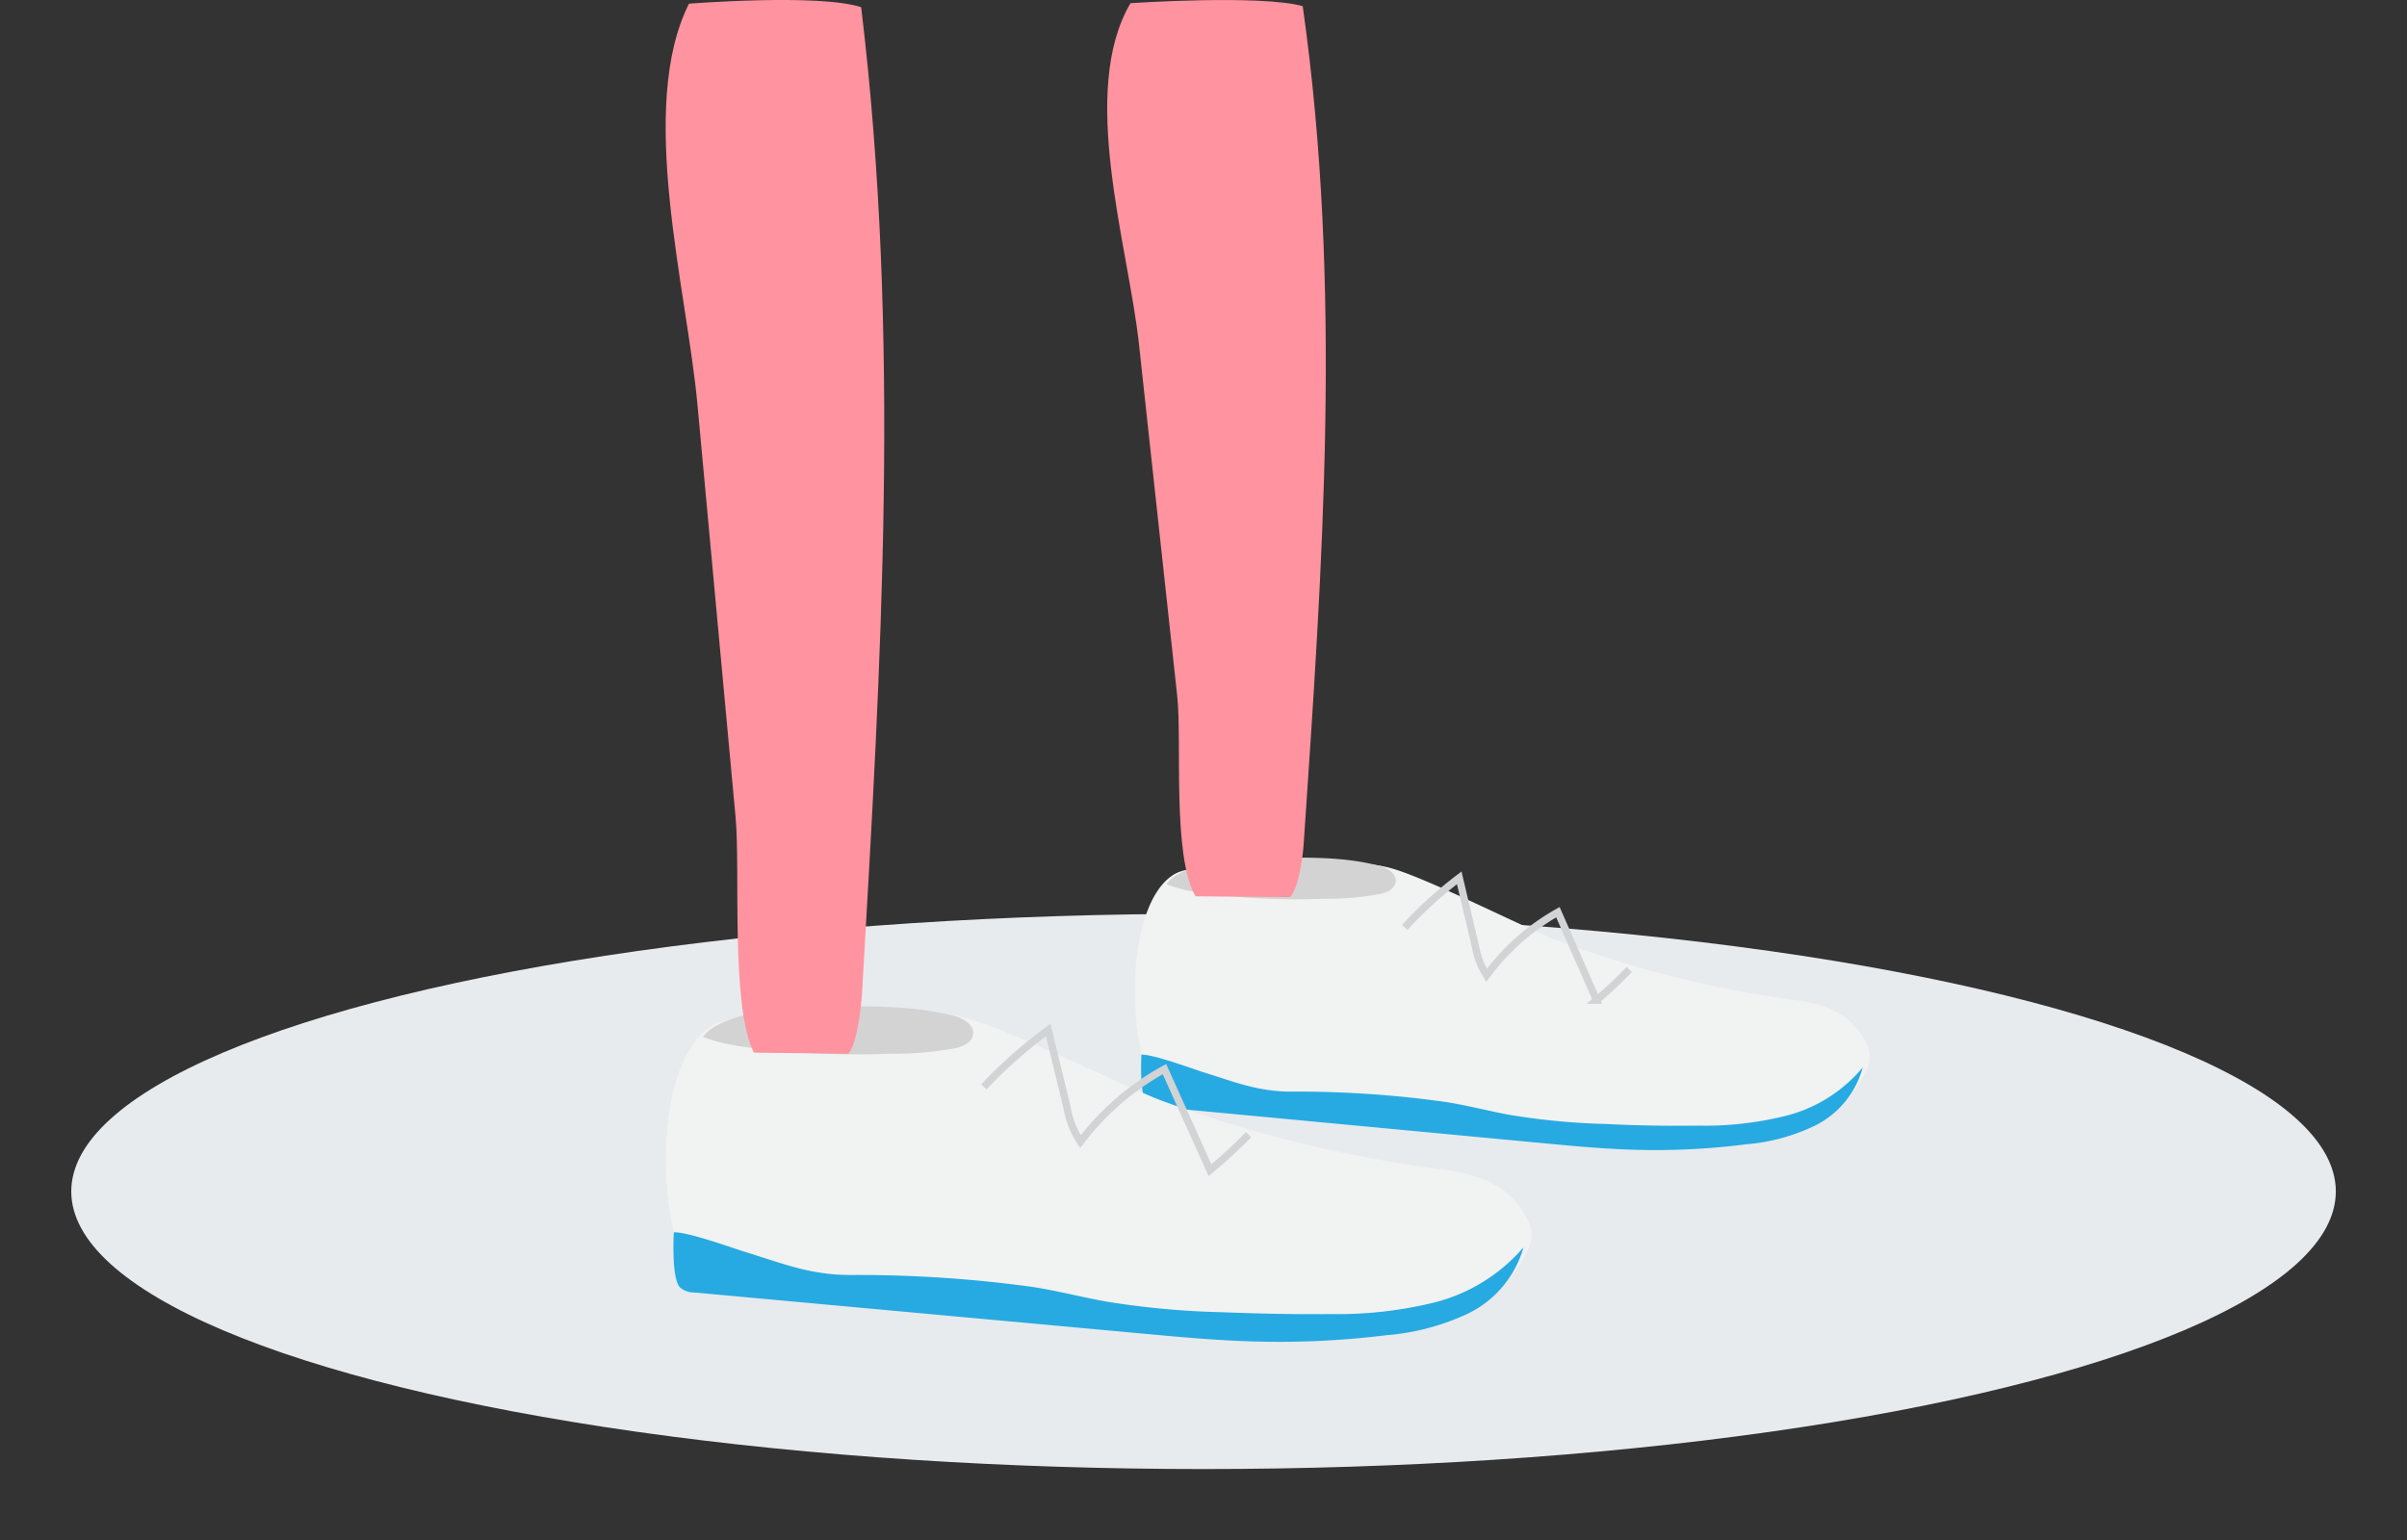 <svg xmlns="http://www.w3.org/2000/svg" xmlns:xlink="http://www.w3.org/1999/xlink" viewBox="0 0 328.33 210.17"><rect x="0" y="0" width="328.33" height="210.17" fill="#333333" stroke="none"/><defs><style>.cls-1,.cls-7{fill:none;}.cls-2{clip-path:url(#clip-path);}.cls-3{clip-path:url(#clip-path-2);}.cls-4{fill:#e7ebee;}.cls-5{fill:#f1f2f2;}.cls-6{fill:#d3d3d3;}.cls-7{stroke:#d1d3d4;stroke-miterlimit:10;}.cls-8{fill:#27aae1;}.cls-9{fill:#ff939f;}</style><clipPath id="clip-path" transform="translate(-334.16 -337.7)"><ellipse class="cls-1" cx="498.33" cy="500.27" rx="154.45" ry="37.88"/></clipPath><clipPath id="clip-path-2" transform="translate(-334.16 -337.7)"><rect class="cls-1" width="1938.92" height="1548.42"/></clipPath></defs><title>Asset 2</title><g id="Layer_2" data-name="Layer 2"><g id="Layer_1-2" data-name="Layer 1"><g class="cls-2"><g class="cls-3"><rect class="cls-4" y="114.97" width="328.33" height="95.2"/></g></g><path class="cls-5" d="M523.74,456.12c4.7,1.21,18,8,22.52,9.77a146.17,146.17,0,0,0,32.63,8.23c3.5.49,6.84,1.43,9,4.51s1.46,4.4-.49,7.44a15.13,15.13,0,0,1-8.43,5.89c-10.26,3.22-22.87,3.05-33.41,1.26a343.19,343.19,0,0,0-49.57-4.71,2.5,2.5,0,0,1-1.49-.37c-.49-.37-1.7.13-2.07-.38-4.86-6.64-4.94-26.55,1.83-30.72,3.92-2.41,15.35.72,19.87.59C520.27,457.46,517.66,454.56,523.74,456.12Z" transform="translate(-334.16 -337.7)"/><path class="cls-6" d="M503,460.08a97.1,97.1,0,0,0,11.79.25,38.92,38.92,0,0,0,7.67-.66c.92-.2,2-.7,2.09-1.72s-1.14-1.81-2.15-2.08c-4.42-1.19-9-1.17-13.57-1.14a48.66,48.66,0,0,0-8.21.51c-2.12.37-6,1.14-7.34,3.11C496.19,459.53,499.92,459.77,503,460.08Z" transform="translate(-334.16 -337.7)"/><path class="cls-7" d="M525.77,464.25a55.44,55.44,0,0,1,7.44-6.77l2.18,9.22a11.11,11.11,0,0,0,1.55,4.08,30.76,30.76,0,0,1,9.73-8.61l5.27,12A60.12,60.12,0,0,0,556.4,470" transform="translate(-334.16 -337.7)"/><path class="cls-8" d="M490.56,488.13a2.45,2.45,0,0,0,1.7.62l52,4.9c4.33.41,8.66.82,13,.94a98.08,98.08,0,0,0,15.09-.75,26.69,26.69,0,0,0,9.55-2.63,12.53,12.53,0,0,0,6.35-7.87,20,20,0,0,1-10.32,6.57,45.6,45.6,0,0,1-12,1.38c-4.2.05-8.39,0-12.58-.22A94.89,94.89,0,0,1,540,489.81c-2.85-.53-5.67-1.28-8.54-1.73a144.64,144.64,0,0,0-21.14-1.43c-4.47,0-7.49-1.23-11.81-2.58-1.67-.52-7-2.52-8.65-2.46C489.86,481.6,489.55,487,490.56,488.13Z" transform="translate(-334.16 -337.7)"/><path class="cls-5" d="M466,476.64c5.54,1.38,21.18,9.16,26.53,11.21a176,176,0,0,0,38.43,9.43c4.13.56,8.06,1.64,10.57,5.17s1.72,5-.58,8.53-6.08,5.58-9.93,6.76c-12.09,3.69-26.94,3.5-39.36,1.44a415,415,0,0,0-58.39-5.41,3,3,0,0,1-1.76-.42c-.57-.43-2,.15-2.44-.43-5.73-7.62-5.82-30.45,2.16-35.23,4.61-2.77,18.08.83,23.4.68C461.9,478.18,458.82,474.85,466,476.64Z" transform="translate(-334.16 -337.7)"/><path class="cls-6" d="M441.55,481.19a117.51,117.51,0,0,0,13.89.29,47.07,47.07,0,0,0,9-.75c1.08-.23,2.37-.8,2.47-2s-1.34-2.08-2.54-2.39c-5.2-1.36-10.63-1.34-16-1.31a58.87,58.87,0,0,0-9.68.59c-2.49.43-7,1.3-8.65,3.56C433.52,480.55,437.92,480.82,441.55,481.19Z" transform="translate(-334.16 -337.7)"/><path class="cls-7" d="M468.37,486a64.72,64.72,0,0,1,8.77-7.76l2.57,10.58a12.53,12.53,0,0,0,1.83,4.67A36,36,0,0,1,493,483.58l6.21,13.79a70.06,70.06,0,0,0,5.26-4.84" transform="translate(-334.16 -337.7)"/><path class="cls-8" d="M426.89,513.35a2.93,2.93,0,0,0,2,.71l61.28,5.62c5.1.47,10.2.94,15.31,1.07a118.68,118.68,0,0,0,17.77-.86,32.11,32.11,0,0,0,11.25-3,14.45,14.45,0,0,0,7.48-9,23.66,23.66,0,0,1-12.16,7.53A55.12,55.12,0,0,1,515.66,517c-4.94.06-9.88-.06-14.82-.25a114.75,114.75,0,0,1-15.7-1.44c-3.36-.6-6.68-1.47-10.06-2a175,175,0,0,0-24.9-1.64c-5.27,0-8.83-1.41-13.91-3-2-.6-8.21-2.89-10.19-2.82C426.07,505.86,425.71,512,426.89,513.35Z" transform="translate(-334.16 -337.7)"/><path class="cls-9" d="M429.29,392.84c-1.46-15.8-8.25-40.45-1.15-54.64,0,0,17.78-1.4,23.49.48,5.42,45.06,2.74,89.15.12,134.46-.11,1.82-.67,7-1.86,8.34L437,481.33c-3.21-6.41-1.83-24.89-2.5-32.09Z" transform="translate(-334.16 -337.7)"/><path class="cls-9" d="M489.52,384.64c-1.46-13.45-8.25-34.44-1.15-46.51,0,0,17.78-1.19,23.49.41,5.42,38.36,2.74,75.9.12,114.47-.11,1.55-.67,5.92-1.86,7.1L497.24,460c-3.21-5.46-1.83-21.19-2.5-27.32Z" transform="translate(-334.16 -337.7)"/></g></g></svg>